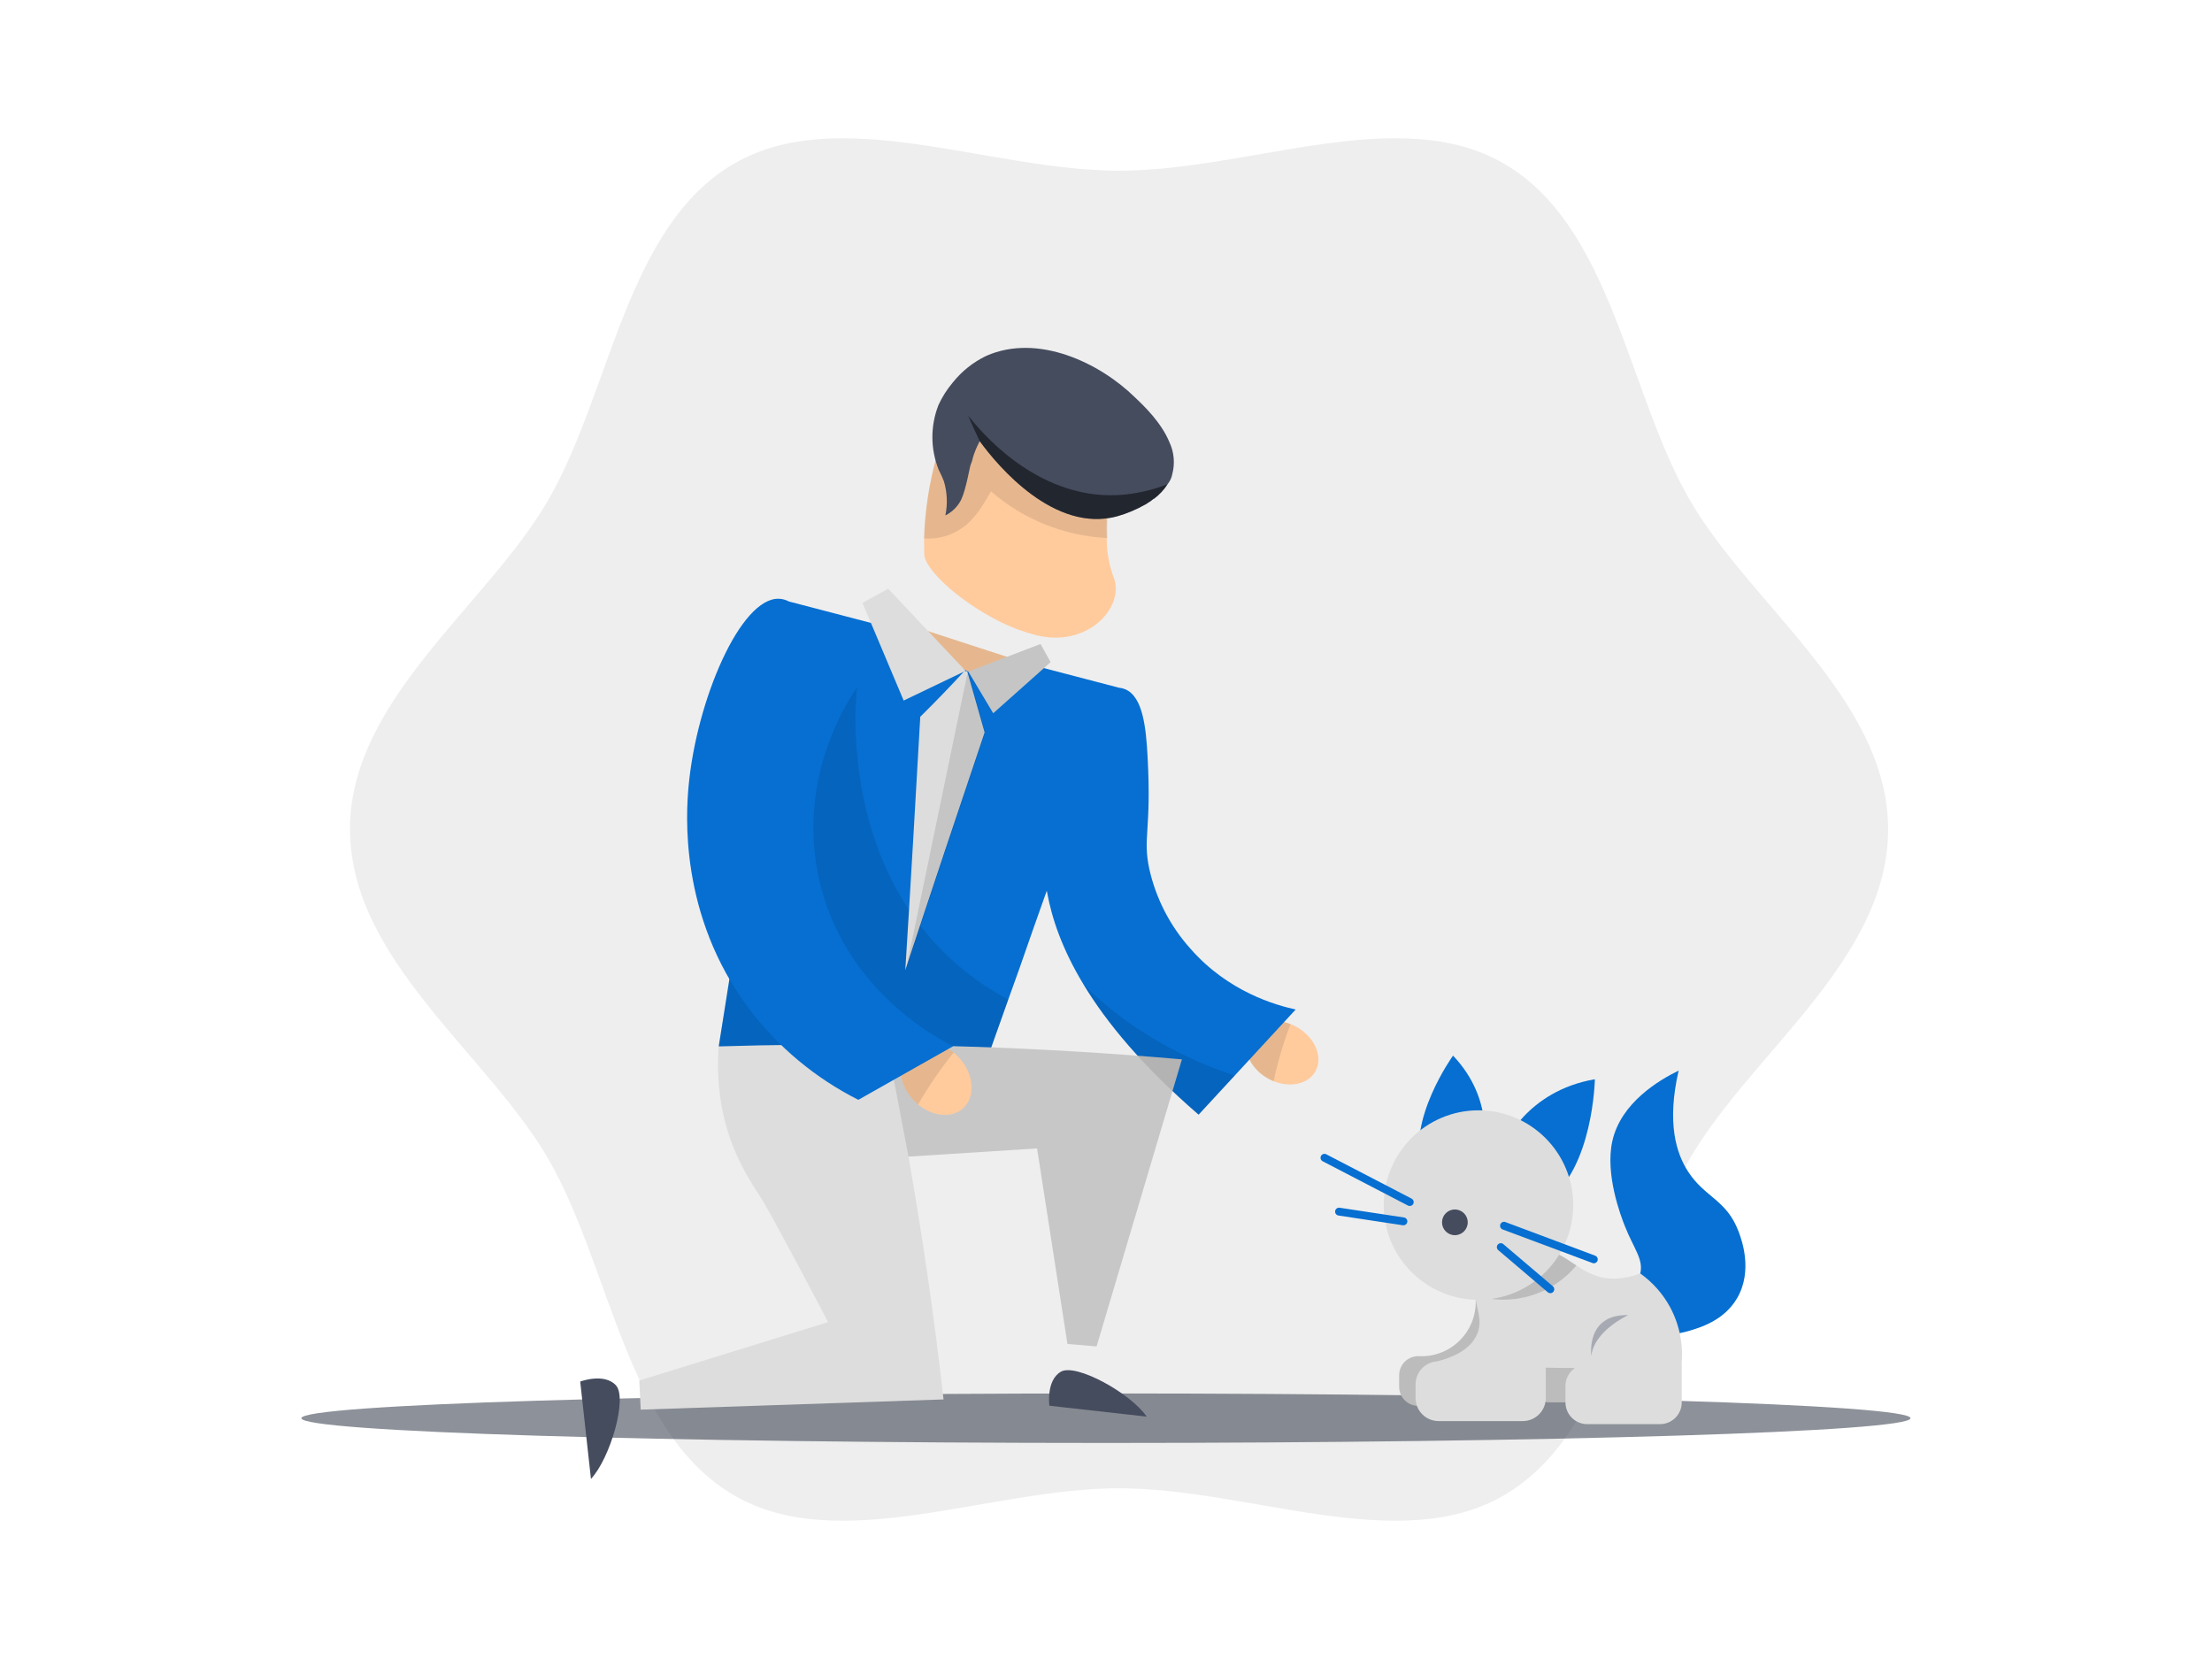 <svg xmlns="http://www.w3.org/2000/svg" width="800" height="600" fill="none" viewBox="0 0 800 600">
    <path d="M126.596 299.992C126.596 347.037 176.332 381.149 198.302 419.133C220.926 458.31 226.419 518.214 265.609 540.875C303.605 562.833 357.664 538.261 404.709 538.261C451.755 538.261 505.814 562.833 543.785 540.875C582.962 518.251 588.417 458.31 611.091 419.133C633.062 381.149 682.86 347.037 682.86 299.992C682.86 252.946 633.125 218.847 611.154 180.876C588.53 141.686 583.025 81.795 543.848 59.133C505.877 37.162 451.793 61.735 404.772 61.735C357.752 61.735 303.605 37.162 265.571 59.133C226.381 81.757 220.939 141.686 198.264 180.876C176.294 218.847 126.559 252.971 126.559 299.992" fill="black" opacity="0.07"/>
    <path d="M462.565 369.31C463.996 369.485 465.399 369.844 466.738 370.378C467.511 370.664 468.259 371.013 468.975 371.422C475.611 375.192 478.628 382.357 475.737 387.485C473.148 392.072 466.712 393.468 460.654 391.042C459.921 390.745 459.207 390.4 458.518 390.011C457.853 389.637 457.214 389.217 456.607 388.754C451.341 384.82 449.179 378.548 451.768 373.948C453.716 370.378 457.952 368.744 462.565 369.31Z" fill="#FFCB9D"/>
    <path d="M462.565 369.31C463.996 369.485 465.398 369.844 466.737 370.378C464.17 377.098 462.127 384.006 460.629 391.042C459.895 390.745 459.182 390.4 458.492 390.011C457.827 389.637 457.189 389.217 456.582 388.754C451.315 384.82 449.153 378.548 451.743 373.948C453.716 370.378 457.952 368.744 462.565 369.31Z" fill="black" opacity="0.1"/>
    <path d="M430.564 343.129C423.175 334.914 418.032 324.931 415.632 314.145C413.231 302.67 416.487 300.671 415.041 273.723C414.476 263.216 413.37 251.954 406.909 249.264C406.203 248.973 405.457 248.791 404.697 248.724L285.393 217.553C282.979 232.778 280.562 247.995 278.14 263.203C276.557 273.208 274.969 283.217 273.377 293.23C271.755 303.575 270.172 313.718 268.55 324.062C265.785 342.073 262.768 360.235 259.94 378.448L324.645 395.353L350.223 401.989C351.43 398.638 352.624 395.311 353.805 392.01C357.425 381.892 361.02 371.698 364.652 361.505C365.993 357.734 367.346 353.964 368.712 350.193C371.963 340.816 375.256 331.453 378.591 322.101C378.591 322.378 378.692 322.654 378.73 322.893C380.426 332.156 384.134 343.255 391.877 356.05C400.222 369.876 413.244 385.612 433.492 403.133L446.564 388.981L468.597 365.1C461.559 363.566 444.251 358.777 430.564 343.129Z" fill="#066FD1"/>
    <path d="M399.984 521.859C560.689 521.859 690.967 517.853 690.967 512.91C690.967 507.968 560.689 503.961 399.984 503.961C239.278 503.961 109 507.968 109 512.91C109 517.853 239.278 521.859 399.984 521.859Z" fill="#1D2535" opacity="0.5"/>
    <path d="M512.904 508.436H538.18C540 508.432 541.745 507.709 543.033 506.423C544.321 505.137 545.048 503.393 545.055 501.573V497.362C544.376 495.754 543.71 494.132 543.031 492.511C539.613 484.19 536.433 475.97 533.491 467.851C533.942 470.75 533.737 473.713 532.892 476.522C532.047 479.332 530.583 481.917 528.609 484.087C526.634 486.257 524.198 487.957 521.481 489.062C518.763 490.168 515.832 490.65 512.904 490.475C511.081 490.493 509.337 491.218 508.039 492.498C507.4 493.134 506.894 493.89 506.548 494.723C506.203 495.556 506.027 496.448 506.028 497.35V501.561C506.032 503.383 506.757 505.13 508.046 506.418C509.334 507.707 511.081 508.432 512.904 508.436Z" fill="#DDDDDD"/>
    <path d="M512.904 508.436H538.18C540 508.432 541.745 507.709 543.033 506.423C544.321 505.137 545.048 503.393 545.055 501.573V497.362C544.376 495.754 543.71 494.132 543.031 492.511C539.613 484.19 536.433 475.97 533.491 467.851C533.942 470.75 533.737 473.713 532.892 476.522C532.047 479.332 530.583 481.917 528.609 484.087C526.634 486.257 524.198 487.957 521.481 489.062C518.763 490.168 515.832 490.65 512.904 490.475C511.081 490.493 509.337 491.218 508.039 492.498C507.4 493.134 506.894 493.89 506.548 494.723C506.203 495.556 506.027 496.448 506.028 497.35V501.561C506.032 503.383 506.757 505.13 508.046 506.418C509.334 507.707 511.081 508.432 512.904 508.436Z" fill="black" opacity="0.15"/>
    <path d="M560.489 507.179H586.872C591.196 507.179 594.702 503.673 594.702 499.348V493.34C594.702 489.016 591.196 485.51 586.872 485.51H560.489C556.165 485.51 552.659 489.016 552.659 493.34V499.348C552.659 503.673 556.165 507.179 560.489 507.179Z" fill="#DDDDDD"/>
    <path d="M560.489 507.179H586.872C591.196 507.179 594.702 503.673 594.702 499.348V493.34C594.702 489.016 591.196 485.51 586.872 485.51H560.489C556.165 485.51 552.659 489.016 552.659 493.34V499.348C552.659 503.673 556.165 507.179 560.489 507.179Z" fill="black" opacity="0.15"/>
    <path d="M576.2 474.135C576.514 473.909 590.466 470.691 593.143 460.913C594.614 455.558 590.918 451.725 587.6 443.316C586.105 439.545 580.486 424.689 583.113 412.748C586.193 398.734 600.207 390.552 607.107 387.183C602.721 406.225 606.29 417.173 610.501 423.696C616.546 433.072 624.44 433.877 628.764 445.352C629.819 448.142 634.08 459.467 628.248 469.51C623.397 477.818 614.422 480.244 610.878 481.324C593.105 486.603 578.048 475.543 576.2 474.135Z" fill="#066FD1"/>
    <path d="M608.164 493.479C608.853 486.375 607.441 479.225 604.104 472.916C601.477 468.02 597.757 463.797 593.232 460.573C590.416 461.653 587.446 462.276 584.433 462.421C578.262 462.685 574.114 460.297 570.155 457.682C566.196 455.068 562.136 451.989 556.405 451.498C547.606 450.744 537.111 456.136 534.296 463.439C533.688 465.041 533.435 466.757 533.554 468.466C533.844 473.255 536.445 477.504 534.133 482.694C531.531 488.552 524.618 491.128 519.716 492.36H519.791C517.678 492.482 515.691 493.405 514.236 494.942C512.781 496.479 511.967 498.514 511.961 500.63V505.658C511.968 507.856 512.844 509.962 514.398 511.516C515.952 513.071 518.058 513.947 520.256 513.953H550.761C552.959 513.947 555.066 513.071 556.62 511.516C558.174 509.962 559.05 507.856 559.057 505.658V494.635C562.538 494.71 566.045 494.761 569.59 494.761C568.538 495.479 567.677 496.443 567.082 497.568C566.486 498.694 566.173 499.948 566.171 501.221V507.217C566.174 509.293 567 511.285 568.467 512.754C569.935 514.224 571.924 515.053 574.001 515.06H600.396C602.473 515.053 604.463 514.224 605.93 512.754C607.398 511.285 608.223 509.293 608.226 507.217V493.391L608.164 493.479Z" fill="#DDDDDD"/>
    <path d="M588.882 475.618C588.882 475.618 576.477 481.299 575.547 490.349C575.547 490.349 573.347 475.279 588.882 475.618Z" fill="#A7AAB3"/>
    <path d="M346.967 140.731C345.258 145.445 342.782 152.534 339.954 161.055C339.351 163.066 338.911 164.675 338.697 165.253C336.014 174.865 334.507 184.766 334.21 194.74C334.273 196.789 334.21 198.511 334.273 200.622C334.637 205.725 345.296 215.982 358.719 223.309C363.345 225.892 368.26 227.917 373.362 229.342C389.212 234.068 401.617 224.755 403.339 215.102C403.78 212.792 403.508 210.403 402.56 208.252C401.028 203.89 400.25 199.3 400.26 194.677C400.062 188.498 400.423 182.314 401.341 176.201C401.503 174.269 401.767 172.348 402.133 170.444L392.618 151.427L356.96 136.785C354.886 142.918 351.593 146.526 349.506 146.111C347.42 145.696 347.043 141.661 346.967 140.731Z" fill="#FFCB9D"/>
    <path d="M346.967 140.731C345.258 145.445 342.782 152.534 339.954 161.055C339.351 163.066 338.911 164.675 338.697 165.253C336.014 174.864 334.507 184.766 334.21 194.74C336.838 194.92 339.477 194.631 342.003 193.885C344.745 192.991 347.301 191.602 349.544 189.788C351.83 187.735 353.8 185.354 355.389 182.724C356.473 181.102 357.471 179.423 358.38 177.697C370.125 187.907 384.967 193.862 400.511 194.602C400.307 188.423 400.668 182.238 401.592 176.125C401.747 174.193 402.011 172.271 402.384 170.369L392.869 151.352L357.224 136.659C355.15 142.793 351.869 146.4 349.783 145.985C347.696 145.57 347.043 141.699 346.967 140.769" fill="black" opacity="0.1"/>
    <path d="M339.364 146.613C336.459 154.1 336.499 162.409 339.477 169.866C340.231 171.311 340.797 172.669 341.362 174.026C342.57 178.048 342.756 182.308 341.903 186.419C344.392 185.181 346.408 183.164 347.647 180.675C349.419 176.905 350.701 168.86 351.103 167.905L351.342 167.327C351.571 166.742 351.744 166.135 351.857 165.517C352.456 163.514 353.256 161.577 354.246 159.735L354.321 159.534C361.071 168.861 381.42 192.779 403.956 186.746C407.465 185.764 410.841 184.358 414.011 182.561C414.341 182.44 414.644 182.256 414.903 182.02C415.695 181.576 416.44 181.054 417.128 180.462L417.405 180.349C419.319 178.912 420.962 177.146 422.256 175.132L422.759 174.441C423.348 173.568 423.754 172.585 423.953 171.55C425.009 167.654 424.639 163.509 422.91 159.861C419.969 152.785 413.835 146.877 410.429 143.672C397.747 131.242 375.374 120.445 356.646 128.728C351.935 130.997 347.798 134.301 344.542 138.393C342.445 140.884 340.699 143.65 339.351 146.613" fill="#454C5E"/>
    <path d="M354.321 159.534C361.07 168.86 381.419 192.779 403.955 186.746C407.464 185.763 410.841 184.358 414.011 182.561C414.34 182.44 414.643 182.256 414.903 182.02C415.695 181.576 416.44 181.054 417.128 180.462C417.15 180.41 417.191 180.37 417.243 180.349C417.295 180.327 417.353 180.327 417.404 180.348C419.319 178.912 420.962 177.146 422.256 175.132C416.548 177.363 410.525 178.686 404.408 179.054C374.242 180.6 353.78 154.808 350.5 150.749L350.186 150.409C351.442 153.401 352.875 156.467 354.308 159.534" fill="black" opacity="0.5"/>
    <path d="M333.154 227.457C336.842 233.998 342.473 239.23 349.268 242.427L350.223 242.892L370.069 239.46L333.154 227.457Z" fill="#FFCB9D"/>
    <path d="M333.154 227.457C336.842 233.998 342.473 239.23 349.268 242.427L350.223 242.892L370.069 239.46L333.154 227.457Z" fill="black" opacity="0.1"/>
    <path d="M349.218 242.628L321.239 212.927L311.926 218.03L326.82 253.362L349.218 242.628Z" fill="#DDDDDD"/>
    <path d="M364.652 361.555C361.02 371.748 357.425 381.942 353.805 392.06C344.894 393.317 334.952 394.461 324.632 395.353L259.902 378.448C262.73 360.235 265.747 342.073 268.512 324.062C270.133 313.718 271.717 303.574 273.339 293.23C274.931 283.225 276.519 273.216 278.102 263.203L309.952 248.648C309.952 248.648 299.947 326.651 364.652 361.555Z" fill="black" opacity="0.1"/>
    <path d="M427.447 383.136L396.603 486.943L386.057 486.063C382.387 462.484 378.726 438.908 375.072 415.337L328.567 418.304C330.989 432.088 333.268 446.278 335.405 460.875C337.642 476.309 339.59 491.392 341.249 506.123L231.723 509.818C231.547 506.311 231.384 502.792 231.208 499.285L299.508 478.157C282.628 446.031 276.431 434.932 274.47 432.029C274.181 431.589 272.572 429.226 270.624 425.87C269.744 424.337 268.814 422.653 267.846 420.717C259.915 404.968 259.174 389.458 259.903 378.448C279.46 377.844 299.78 377.652 320.862 377.869C330.582 377.978 340.457 378.2 350.487 378.536C377.322 379.365 403 381.012 427.447 383.136Z" fill="#DDDDDD"/>
    <path d="M213.725 534.843L209.841 499.65C209.841 499.65 218.501 496.42 222.749 501.008C226.997 505.595 220.776 527.302 213.725 534.881" fill="#454C5E"/>
    <path d="M414.714 512.345L379.521 508.398C379.521 508.398 378.264 499.223 383.694 496.093C389.124 492.963 408.857 503.798 414.714 512.345Z" fill="#454C5E"/>
    <path d="M427.447 383.136L396.603 486.943L386.058 486.063C382.387 462.484 378.726 438.909 375.072 415.338L328.567 418.304L320.875 377.87C330.595 377.979 340.47 378.201 350.5 378.536C377.322 379.365 403 381.012 427.447 383.136Z" fill="black" opacity="0.1"/>
    <path d="M341.073 378.247C342.452 378.882 343.741 379.698 344.906 380.672C345.588 381.217 346.227 381.814 346.817 382.457C352.259 388.377 352.938 396.585 348.35 400.795C344.265 404.566 337.34 403.85 332.01 399.438C331.374 398.896 330.769 398.316 330.201 397.703C329.648 397.113 329.139 396.483 328.68 395.818C324.683 390.149 324.544 383.148 328.68 379.378C331.822 376.487 336.598 376.236 341.073 378.247Z" fill="#FFCB9D"/>
    <path d="M341.073 378.247C342.452 378.882 343.741 379.698 344.906 380.672C340.134 386.596 335.831 392.883 332.036 399.475C331.399 398.933 330.795 398.354 330.226 397.741C329.673 397.151 329.165 396.521 328.705 395.856C324.708 390.187 324.57 383.186 328.705 379.415C331.822 376.487 336.598 376.235 341.073 378.247Z" fill="black" opacity="0.1"/>
    <path d="M285.355 217.553C284.236 216.948 282.994 216.605 281.723 216.547C267.809 216.045 251.909 253.249 249.044 284.269C248.176 293.809 245.399 330.874 270.888 364.811C281.378 378.673 294.905 389.947 310.43 397.766L344.756 378.36C340.508 376.311 304.636 358.338 295.963 316.697C288.497 280.812 306.647 253.437 309.953 248.623L285.355 217.553Z" fill="#066FD1"/>
    <path d="M332.827 259.231C331.08 289.799 329.346 320.354 327.41 350.859C336.862 322.101 346.515 293.394 356.105 264.887C353.968 257.434 351.97 250.245 349.821 242.791L348.765 242.728C343.653 248.284 338.341 253.785 332.827 259.231Z" fill="#DDDDDD"/>
    <path d="M350.022 242.841L327.611 350.934C337.063 322.176 346.716 293.469 356.319 264.963C354.17 257.446 352.221 250.094 350.022 242.841Z" fill="black" opacity="0.11"/>
    <path d="M350.224 242.892L376.317 232.912L379.974 239.473L359.21 257.949L350.224 242.892Z" fill="#DDDDDD"/>
    <path d="M350.224 242.892L376.317 232.912L379.974 239.473L359.21 257.949L350.224 242.892Z" fill="black" opacity="0.11"/>
    <path d="M446.564 388.98L433.493 403.171C413.257 385.65 400.223 369.888 391.877 356.087C411.623 375.896 435.076 385.285 446.564 388.98Z" fill="black" opacity="0.1"/>
    <path d="M533.516 468.504C540.004 470.518 546.943 470.565 553.457 468.639C559.971 466.713 565.768 462.901 570.117 457.682C566.007 454.955 562.098 451.989 556.367 451.498C547.569 450.744 537.074 456.136 534.258 463.439C533.644 465.053 533.391 466.782 533.516 468.504Z" fill="black" opacity="0.15"/>
    <path d="M536.332 416.481C536.332 416.481 541.033 398.118 525.51 381.779C525.51 381.779 508.642 405.169 514.324 422.791C520.005 440.413 536.332 416.481 536.332 416.481Z" fill="#066FD1"/>
    <path d="M543.936 414.118C543.936 414.118 551.992 394.561 576.804 390.325C576.804 390.325 576.238 422.527 559.396 434.48C542.553 446.433 543.936 414.118 543.936 414.118Z" fill="#066FD1"/>
    <path d="M534.71 470.088C553.633 470.088 568.973 454.748 568.973 435.825C568.973 416.902 553.633 401.562 534.71 401.562C515.787 401.562 500.447 416.902 500.447 435.825C500.447 454.748 515.787 470.088 534.71 470.088Z" fill="#DDDDDD"/>
    <path d="M576.477 456.89C576.309 456.892 576.143 456.862 575.986 456.802L543.345 444.611C543.02 444.458 542.765 444.188 542.629 443.856C542.493 443.524 542.487 443.153 542.612 442.816C542.737 442.479 542.983 442.202 543.303 442.038C543.623 441.875 543.992 441.838 544.338 441.933L576.929 454.138C577.243 454.254 577.505 454.476 577.671 454.767C577.836 455.057 577.894 455.396 577.834 455.725C577.774 456.054 577.6 456.351 577.343 456.564C577.085 456.777 576.761 456.893 576.426 456.89H576.477Z" fill="#066FD1"/>
    <path d="M560.691 467.7C560.354 467.7 560.029 467.58 559.773 467.36L541.863 452.127C541.574 451.883 541.394 451.536 541.362 451.16C541.331 450.784 541.449 450.41 541.693 450.122C541.936 449.834 542.284 449.654 542.66 449.622C543.036 449.59 543.409 449.709 543.698 449.952L561.621 465.199C561.905 465.444 562.081 465.792 562.109 466.167C562.137 466.541 562.016 466.912 561.772 467.197C561.64 467.356 561.475 467.484 561.288 467.571C561.101 467.658 560.897 467.702 560.691 467.7Z" fill="#066FD1"/>
    <path d="M509.849 436.164C509.621 436.164 509.397 436.108 509.195 436.001L478.313 419.963C477.992 419.781 477.755 419.482 477.651 419.128C477.546 418.774 477.584 418.393 477.756 418.066C477.927 417.74 478.219 417.493 478.569 417.378C478.92 417.262 479.301 417.288 479.633 417.449L510.515 433.487C510.849 433.663 511.099 433.964 511.212 434.324C511.325 434.684 511.291 435.075 511.118 435.41C510.994 435.638 510.811 435.829 510.587 435.961C510.364 436.094 510.109 436.164 509.849 436.164Z" fill="#066FD1"/>
    <path d="M507.536 443.128H507.322L484.07 439.608C483.696 439.552 483.361 439.349 483.137 439.045C482.913 438.741 482.819 438.36 482.876 437.987C482.932 437.613 483.135 437.278 483.439 437.054C483.743 436.83 484.124 436.736 484.497 436.793L507.749 440.312C508.109 440.36 508.437 440.543 508.666 440.825C508.894 441.107 509.006 441.465 508.979 441.827C508.952 442.189 508.787 442.526 508.519 442.771C508.25 443.015 507.899 443.147 507.536 443.14V443.128Z" fill="#066FD1"/>
    <path d="M526.176 446.722C528.744 446.722 530.826 444.64 530.826 442.072C530.826 439.503 528.744 437.421 526.176 437.421C523.608 437.421 521.525 439.503 521.525 442.072C521.525 444.64 523.608 446.722 526.176 446.722Z" fill="#454C5E"/>
</svg>
